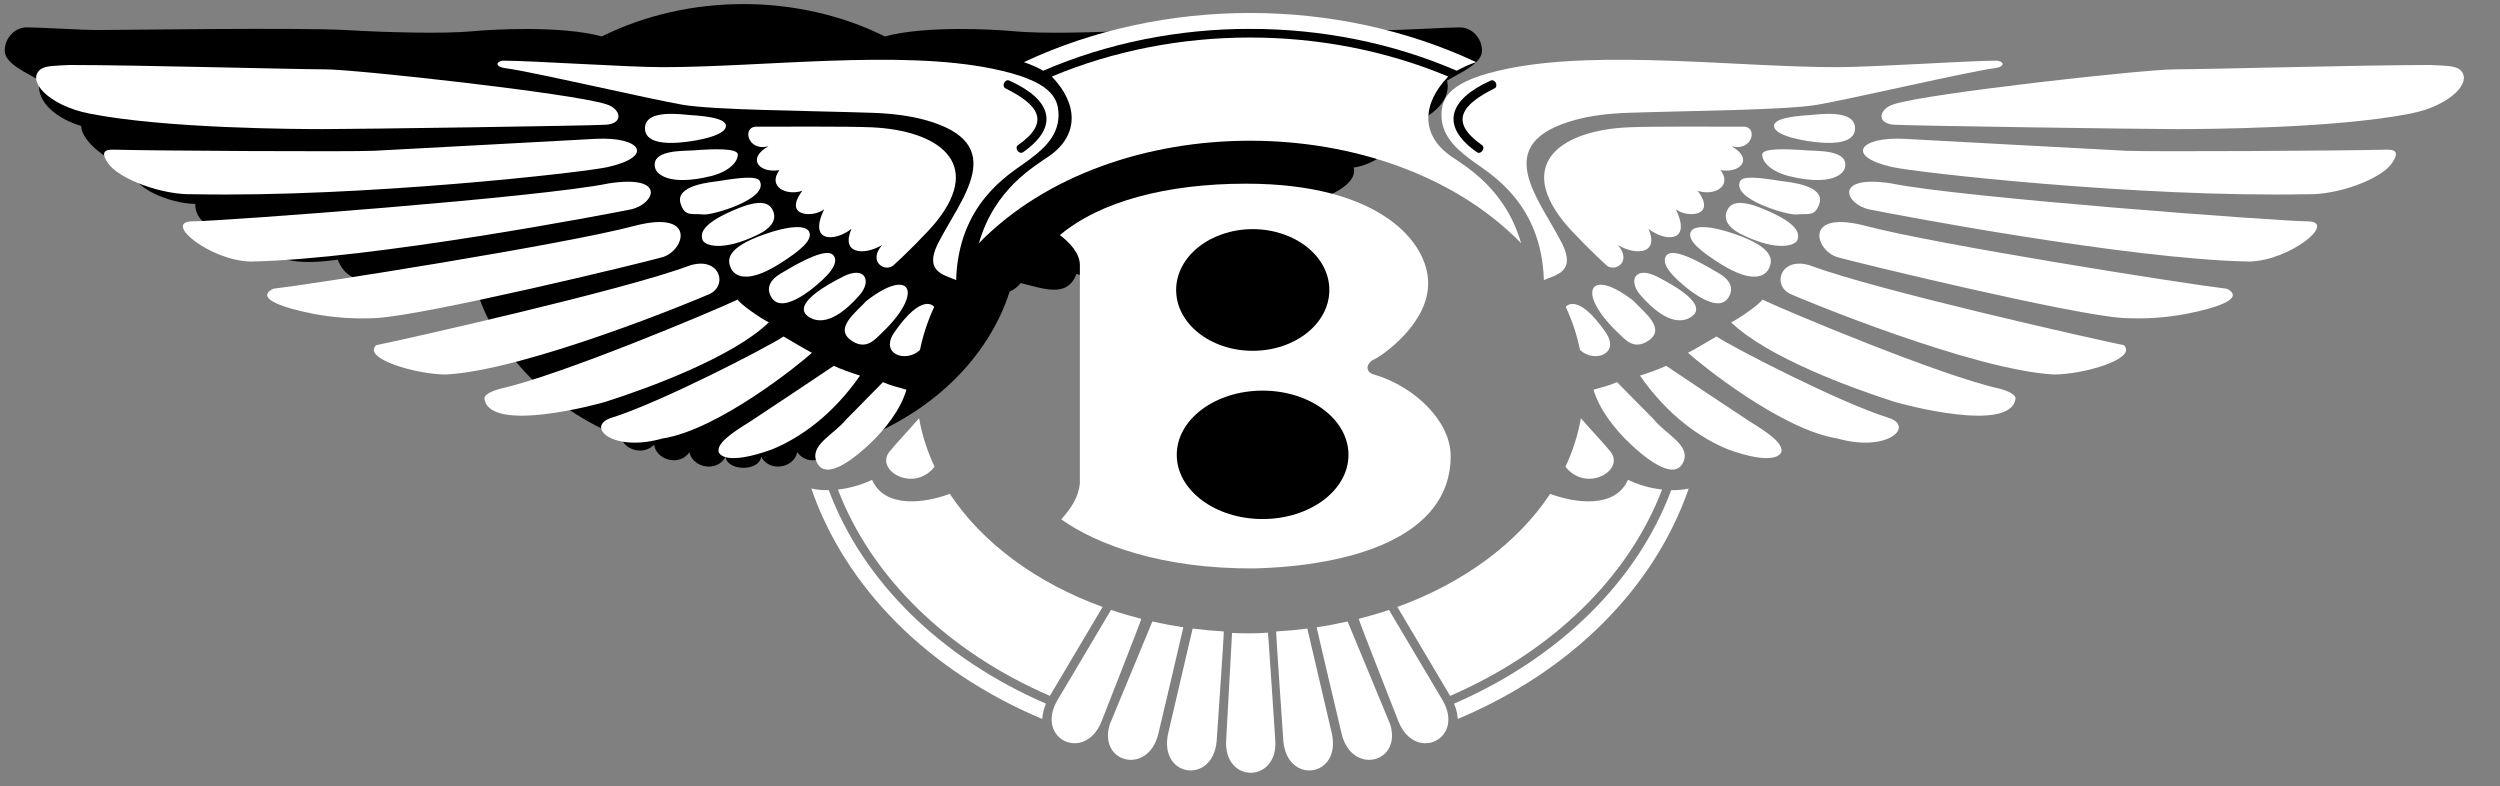 <svg width="264" height="83" viewBox="0 0 264 83" fill="none" xmlns="http://www.w3.org/2000/svg">
<rect x="0" y="0" width="264" height="83" fill="#808080" stroke="none"/>
<g clip-path="url(#clip0_413_1644)">
<path d="M80.383 48.236C81.265 49.901 83.832 49.429 84.198 47.754C85.254 49.295 87.698 48.576 87.931 46.955C88.954 48.071 90.982 47.624 91.441 46.179C91.435 46.2 91.448 46.158 91.441 46.179C98.964 43.08 104.47 37.474 106.624 30.782C107.081 30.59 107.481 30.283 107.784 29.891C110.111 30.439 112.711 31.535 113.669 28.931C115.722 29.48 120.028 30.915 121.331 27.425C124.342 27.836 128.72 28.11 129.269 24.958C131.868 24.958 136.383 24.546 136.383 21.531C138.984 21.531 143.499 19.749 142.951 17.693C145.278 17.419 148.426 14.952 148.426 13.308C150.752 12.623 153.353 10.84 152.805 8.511C154.172 7.688 156.499 6.729 156.499 5.359C156.499 3.989 155.404 2.892 154.172 2.892C152.94 2.892 148.288 3.174 146.646 3.174C145.005 3.174 125.162 2.899 120.51 3.174C115.858 3.448 109.973 3.577 107.099 3.303C104.982 3.099 97.77 2.685 93.439 3.845C84.268 -0.707 72.733 -0.709 63.559 3.845C59.23 2.686 52.017 3.1 49.899 3.301C47.025 3.575 41.141 3.445 36.488 3.172C31.835 2.897 11.993 3.172 10.351 3.172C8.709 3.172 4.057 2.889 2.825 2.889C1.592 2.889 0.5 3.987 0.5 5.357C0.5 6.728 2.827 7.687 4.195 8.509C3.647 10.839 6.248 12.62 8.574 13.305C8.574 14.95 11.721 17.417 14.047 17.691C13.5 19.747 18.016 21.529 20.616 21.529C20.616 24.543 25.132 24.956 27.731 24.956C28.279 28.108 32.658 27.834 35.669 27.423C36.972 30.914 41.279 29.479 43.331 28.929C44.289 31.534 46.889 30.437 49.216 29.889C49.533 30.302 49.933 30.589 50.376 30.779C52.53 37.473 58.037 43.079 65.559 46.178C65.552 46.157 65.564 46.199 65.559 46.178C66.018 47.623 68.046 48.07 69.069 46.954C69.302 48.575 71.746 49.293 72.802 47.753C73.167 49.428 75.735 49.9 76.616 48.235C76.826 49.792 80.173 49.792 80.383 48.236Z" fill="black"/>
<path d="M92.089 50.672C93.445 53.755 97.733 53.113 100.301 52.151C103.726 57.331 109.422 61.548 116.437 64.095L110.865 73.484C100.035 68.793 92.017 60.941 88.484 51.696C89.735 51.558 90.953 51.212 92.089 50.672Z" fill="white"/>
<path d="M110.059 75.921C98.102 70.901 89.313 62.119 85.673 51.591C86.274 51.722 86.897 51.772 87.52 51.761C91.086 61.337 99.318 69.476 110.454 74.308C110.229 74.819 110.096 75.365 110.059 75.921ZM116.315 76.202C116.314 76.208 116.312 76.214 116.31 76.219C114.537 80.555 109.28 78.046 111.659 73.953L117.324 64.408C118.363 64.757 119.427 65.07 120.517 65.349C120.539 65.496 116.377 76.005 116.315 76.202ZM122.306 77.551C121.209 81.889 115.95 80.566 117.187 76.506L121.69 65.628C122.761 65.87 123.852 66.075 124.961 66.24C124.973 66.281 122.306 77.551 122.306 77.551ZM128.48 78.236C128.089 82.903 122.326 82.093 123.359 77.445C123.359 77.449 125.933 66.402 125.942 66.378C127.024 66.514 128.12 66.618 129.234 66.681C129.273 66.782 128.484 78.143 128.48 78.236ZM129.483 78.165C129.483 78.167 130.097 66.869 130.106 66.841C131.184 66.886 132.777 66.918 133.887 66.806C133.939 66.903 134.654 78.048 134.665 78.139C135.013 82.707 129.208 82.8 129.483 78.165ZM4.295 7.313C4.812 6.92 5.924 6.941 7.329 6.863C14.48 6.863 31.091 7.322 34.322 7.322C37.552 7.322 60.391 9.845 63.966 10.993C65.581 11.453 65.927 13.057 63.966 13.172C62.005 13.288 37.623 13.634 34.163 13.634C31.479 13.634 17.519 13.587 9.451 11.996C5.087 11.135 2.744 8.489 4.295 7.313ZM12.15 15.807C16.303 15.922 37.065 16.038 39.489 15.922C41.91 15.807 60.713 14.776 62.905 14.661C67.645 14.413 69.18 16.512 64.174 17.643C61.636 18.218 38.22 20.855 20.456 20.511C17.11 20.626 12.612 18.905 11.458 17.299C10.305 15.694 11.574 15.807 12.15 15.807ZM20.226 23.378C23.11 23.378 57.137 20.855 64.29 19.365C70.51 18.423 69.107 21.601 66.595 22.116C64.484 22.55 39.257 27.392 26.454 27.62C22.185 27.507 17.226 23.492 20.226 23.378ZM28.875 30.488C32.914 30.028 59.791 25.786 67.058 23.836C73.63 22.143 72.303 26.485 69.942 27.163C67.838 27.765 44.933 33.309 39.719 33.586C37.508 33.701 35.291 33.553 33.116 33.143C25.75 31.678 28.875 30.488 28.875 30.488ZM39.719 36.451C42.603 35.878 66.019 30.601 72.71 28.08C75.97 26.951 76.95 30.134 74.901 31.061C73.632 31.634 55.638 39.088 47.102 39.547C43.988 39.547 38.227 37.88 39.719 36.451ZM77.899 31.634C75.247 32.895 59.098 39.663 52.868 41.039C52.003 41.268 51.09 41.648 51.163 42.126C51.717 45.788 63.182 42.673 63.977 42.42C68.386 41.015 77.375 37.735 81.187 34.042C80.265 33.584 78.131 32.093 77.899 31.634ZM82.744 35.534C81.015 36.68 69.71 42.532 64.52 44.136C61.808 45.034 64.662 47.807 69.958 46.305C75.812 45.403 84.359 38.517 85.744 37.255C85.052 36.911 83.553 35.993 82.744 35.534ZM88.052 38.632C85.962 40.053 81.938 42.71 79.383 44.406C78.33 45.105 75.814 46.488 75.869 47.593C75.895 48.121 76.905 49.124 81.522 47.457C84.393 46.288 87.868 43.912 90.82 39.664C90.243 39.49 88.743 38.974 88.052 38.632ZM93.242 40.351C92.16 41.426 90.762 42.897 89.394 44.251C88.134 45.866 85.327 47.029 86.293 48.895C87.339 50.916 90.633 48.008 91.819 46.895C93.496 45.319 95.115 43.237 95.723 41.153C94.915 40.924 93.992 40.695 93.242 40.351Z" fill="white"/>
<path d="M53.1 6.405C56.1 6.405 66.249 7.093 69.942 7.093C80.549 7.093 94.903 5.233 104.77 7.248C110.903 8.5 111.782 10.266 111.782 12.164C111.782 14.633 109.707 16.116 108.236 17.188C106.507 18.449 101.199 21.545 100.969 29.574C99.586 29.001 97.625 28.657 99.01 25.789C101.426 20.983 106.859 15.13 97.567 12.636C96.101 12.244 94.295 11.987 92.089 11.912C85.284 11.684 75.416 11.633 72.07 11.06C68.725 10.487 56.098 7.555 53.446 7.212C52.292 7.091 52.292 6.518 53.1 6.405Z" fill="white"/>
<path d="M79.767 13.379C82.188 13.379 89.605 13.329 92.092 13.446C98.972 13.771 103.885 17.104 98.916 23.358C97.943 24.58 95.341 27.142 94.303 28.059C93.38 28.748 91.649 27.6 93.148 25.881C91.186 27.027 88.765 26.798 89.918 24.161C88.186 25.538 85.304 25.652 87.034 22.098C85.881 23.015 82.651 22.902 84.726 20.148C82.997 20.721 81.036 19.688 82.305 17.969C80.113 18.315 78.844 16.708 81.152 15.448C78.96 16.015 78.384 13.492 79.767 13.379ZM72.999 12.16C72.066 12.101 68.014 11.446 68.111 13.617C68.208 15.79 72.709 14.97 73.634 14.799C75.337 14.484 76.698 13.967 76.658 13.265C76.619 12.545 74.845 12.275 72.999 12.16ZM73.164 15.883C72.18 15.958 68.641 15.785 69.193 17.772C69.367 18.397 70.668 19.662 75.019 18.611C76.926 18.15 77.914 17.134 77.914 16.326C77.914 15.621 75.35 15.718 73.164 15.883ZM75.958 19.11C75.258 19.225 71.201 19.5 71.88 21.534C72.356 22.952 73.085 22.504 74.323 22.651C75.138 22.747 81.183 21.054 80.238 19.127C79.958 18.553 78.18 18.747 75.958 19.11ZM77.965 21.992C73.941 23.616 73.993 24.716 74.177 25.309C74.358 25.905 76.203 26.64 80.021 24.785C81.954 23.845 81.979 22.777 81.504 22.022C80.91 21.075 79.409 21.408 77.965 21.992ZM80.781 24.723C76.593 26.175 76.832 27.5 77.163 28.277C77.528 29.137 78.852 30.052 82.347 27.838C84.459 26.502 85.832 25.382 85.456 24.493C85.115 23.685 83.119 23.895 80.781 24.723ZM82.421 28.895C81.322 29.557 80.822 30.454 81.515 31.476C82.754 33.307 86.407 30.076 87.324 29.088C88.005 28.355 88.441 27.585 88.055 27.021C87.657 26.441 86.418 26.485 82.421 28.895ZM89.034 29.206C84.157 31.678 84.625 32.877 85.304 33.389C86.055 33.954 87.823 34.548 90.78 31.15C92.077 29.662 91.364 28.032 89.034 29.206ZM91.469 31.799C90.44 32.944 88.028 34.669 89.895 35.954C91.469 37.037 92.392 35.848 93.167 35.111C97.647 30.826 96.165 28.113 91.469 31.799Z" fill="white"/>
<path d="M106.187 9.337C109.612 11.04 111.028 12.848 107.512 15.319C107.081 15.621 107.613 16.371 108.043 16.069C111.913 13.353 111.081 10.534 106.6 8.517C106.129 8.282 105.717 9.103 106.187 9.337Z" fill="black"/>
<path d="M153.194 48.157C153.194 44.498 149.405 40.84 145.196 39.579C144.071 39.326 144.249 38.332 145.125 37.94C145.967 37.56 150.879 34.155 150.81 29.866C150.81 25.704 145.896 19.396 131.579 19.396C123.157 19.396 116.139 21.288 111.928 24.822C112.909 25.579 114.034 26.714 114.034 27.976V51.061C113.893 52.449 113.191 53.584 112.067 54.846C115.847 57.514 122.616 60.059 132.335 60.028C142.722 59.775 153.194 56.734 153.194 48.157Z" fill="white"/>
<path d="M132.29 37.044C136.757 37.044 140.379 34.169 140.379 30.622C140.379 27.074 136.757 24.198 132.29 24.198C127.823 24.198 124.201 27.074 124.201 30.622C124.201 34.169 127.823 37.044 132.29 37.044Z" fill="black"/>
<path d="M133.332 54.81C138.34 54.81 142.4 51.775 142.4 48.03C142.4 44.285 138.34 41.25 133.332 41.25C128.325 41.25 124.265 44.285 124.265 48.03C124.265 51.775 128.325 54.81 133.332 54.81Z" fill="black"/>
<path d="M97.151 36.953C97.467 35.389 97.974 33.868 98.652 32.408C98.613 32.35 97.413 30.825 94.458 35.071C92.826 37.413 95.708 38.356 97.151 36.953ZM97.055 44.166C95.839 45.57 94.692 46.75 93.934 47.691C92.351 49.66 96.47 52.086 98.689 49.288C97.92 47.659 97.371 45.937 97.055 44.166ZM153.829 7.469C154.482 7.102 155.169 6.798 155.88 6.561C141.11 -0.36 122.888 -0.36 108.12 6.561C108.887 6.826 109.576 7.127 110.169 7.469C123.846 1.547 140.272 1.599 153.829 7.469Z" fill="white"/>
<path d="M160.628 25.68C158.97 19.945 154.83 17.612 153.224 16.495C149.996 14.253 150.172 10.939 152.931 8.083C139.75 2.559 124.095 2.622 111.069 8.083C113.828 10.939 114.002 14.253 110.775 16.495C109.17 17.612 105.028 19.945 103.372 25.68C117.451 11.254 146.549 11.252 160.628 25.68ZM171.911 50.672C170.553 53.755 166.265 53.113 163.699 52.151C160.274 57.331 154.578 61.548 147.561 64.095L153.135 73.484C163.965 68.793 171.981 60.941 175.518 51.695C174.266 51.558 173.047 51.212 171.911 50.672Z" fill="white"/>
<path d="M153.941 75.921C165.898 70.901 174.689 62.119 178.327 51.591C177.72 51.719 177.1 51.776 176.48 51.761C172.914 61.338 164.682 69.476 153.546 74.308C153.771 74.819 153.904 75.365 153.941 75.921ZM147.683 76.202L147.691 76.219C149.463 80.555 154.72 78.046 152.341 73.953L146.676 64.408C145.638 64.757 144.575 65.07 143.483 65.349C143.461 65.496 147.623 76.005 147.683 76.202ZM141.692 77.551C142.791 81.889 148.048 80.566 146.811 76.506C146.811 76.506 142.544 66.192 142.308 65.628C141.24 65.87 140.149 66.075 139.039 66.24C139.027 66.281 141.692 77.551 141.692 77.551ZM135.52 78.236C135.911 82.903 141.672 82.093 140.639 77.445C140.641 77.449 138.067 66.402 138.056 66.378C136.974 66.514 135.876 66.618 134.764 66.681C134.727 66.782 135.517 78.143 135.52 78.236ZM259.705 7.313C259.188 6.92 258.076 6.941 256.671 6.863C249.52 6.863 232.909 7.322 229.679 7.322C226.448 7.322 203.609 9.845 200.034 10.993C198.419 11.453 198.073 13.057 200.034 13.172C201.996 13.288 226.375 13.634 229.836 13.634C232.521 13.634 246.481 13.587 254.547 11.996C258.915 11.135 261.258 8.489 259.705 7.313ZM251.848 15.807C247.695 15.922 226.935 16.038 224.511 15.922C222.09 15.807 203.287 14.776 201.095 14.661C196.355 14.413 194.818 16.512 199.826 17.643C202.362 18.218 225.78 20.855 243.543 20.511C246.887 20.626 251.386 18.905 252.541 17.299C253.695 15.694 252.426 15.807 251.848 15.807ZM243.775 23.378C240.891 23.378 206.863 20.855 199.71 19.365C193.49 18.423 194.893 21.601 197.405 22.116C199.516 22.55 224.742 27.392 237.546 27.62C241.813 27.507 246.773 23.492 243.775 23.378ZM235.125 30.488C231.088 30.028 204.209 25.786 196.944 23.836C190.372 22.143 191.697 26.485 194.06 27.163C196.162 27.765 219.067 33.309 224.281 33.586C226.492 33.701 228.709 33.553 230.884 33.143C238.25 31.678 235.125 30.488 235.125 30.488ZM224.281 36.451C221.397 35.878 197.981 30.601 191.291 28.08C188.032 26.951 187.05 30.134 189.099 31.061C190.368 31.634 208.362 39.088 216.898 39.547C220.012 39.547 225.773 37.88 224.281 36.451ZM186.099 31.634C188.751 32.895 204.902 39.663 211.13 41.039C211.995 41.268 212.908 41.648 212.835 42.126C212.281 45.788 200.816 42.673 200.021 42.42C195.614 41.015 186.623 37.735 182.811 34.042C183.735 33.584 185.869 32.093 186.099 31.634ZM181.254 35.534C182.983 36.68 194.289 42.532 199.478 44.136C202.19 45.034 199.336 47.807 194.04 46.305C188.186 45.403 179.639 38.517 178.254 37.255C178.948 36.911 180.447 35.993 181.254 35.534ZM175.95 38.632C178.039 40.053 182.064 42.71 184.619 44.406C185.672 45.105 188.188 46.488 188.133 47.593C188.107 48.121 187.097 49.124 182.48 47.457C179.609 46.288 176.133 43.912 173.182 39.664C173.757 39.49 175.256 38.974 175.95 38.632ZM170.757 40.351C171.838 41.427 173.238 42.897 174.606 44.251C175.868 45.866 178.675 47.029 177.707 48.895C176.661 50.916 173.367 48.008 172.183 46.895C170.506 45.319 168.885 43.237 168.277 41.153C169.085 40.924 170.008 40.695 170.757 40.351Z" fill="white"/>
<path d="M210.9 6.405C207.9 6.405 197.751 7.093 194.059 7.093C183.449 7.093 169.095 5.233 159.23 7.248C153.097 8.5 152.218 10.266 152.218 12.164C152.218 14.633 154.291 16.116 155.762 17.188C157.493 18.449 162.801 21.545 163.031 29.574C164.414 29.001 166.376 28.657 164.993 25.789C162.575 20.983 157.144 15.13 166.435 12.636C167.901 12.244 169.707 11.987 171.915 11.912C178.72 11.684 188.588 11.633 191.933 11.06C195.277 10.487 207.904 7.555 210.556 7.212C211.709 7.091 211.709 6.518 210.9 6.405Z" fill="white"/>
<path d="M184.231 13.379C181.81 13.379 174.393 13.329 171.906 13.446C165.026 13.771 160.114 17.104 165.082 23.358C166.055 24.58 168.657 27.142 169.696 28.059C170.618 28.748 172.349 27.6 170.848 25.881C172.812 27.027 175.233 26.798 174.08 24.161C175.81 25.538 178.694 25.652 176.964 22.098C178.117 23.015 181.347 22.902 179.27 20.148C181.001 20.721 182.962 19.688 181.692 17.969C183.885 18.315 185.154 16.708 182.845 15.448C185.04 16.015 185.616 13.492 184.231 13.379ZM191.001 12.16C191.934 12.101 195.986 11.446 195.889 13.617C195.792 15.79 191.291 14.97 190.366 14.799C188.663 14.484 187.302 13.967 187.342 13.265C187.381 12.545 189.155 12.275 191.001 12.16ZM190.838 15.883C191.82 15.958 195.361 15.785 194.807 17.772C194.633 18.397 193.334 19.662 188.983 18.611C187.074 18.15 186.088 17.134 186.088 16.326C186.088 15.621 188.65 15.718 190.838 15.883ZM188.04 19.11C188.74 19.225 192.797 19.5 192.118 21.534C191.642 22.952 190.913 22.504 189.676 22.651C188.86 22.747 182.815 21.054 183.76 19.127C184.042 18.553 185.82 18.747 188.04 19.11ZM186.035 21.992C190.057 23.616 190.005 24.716 189.823 25.309C189.64 25.905 187.797 26.64 183.979 24.785C182.045 23.845 182.019 22.777 182.495 22.022C183.09 21.075 184.591 21.408 186.035 21.992ZM183.217 24.723C187.405 26.175 187.166 27.5 186.835 28.277C186.47 29.137 185.147 30.052 181.649 27.838C179.538 26.502 178.164 25.382 178.542 24.493C178.885 23.685 180.88 23.895 183.217 24.723ZM181.578 28.895C182.676 29.557 183.176 30.454 182.483 31.476C181.246 33.307 177.591 30.076 176.674 29.088C175.995 28.355 175.557 27.585 175.943 27.021C176.341 26.441 177.582 26.485 181.578 28.895ZM174.966 29.206C179.843 31.678 179.375 32.877 178.696 33.389C177.945 33.954 176.176 34.548 173.22 31.15C171.923 29.662 172.636 28.032 174.966 29.206ZM172.529 31.799C173.558 32.944 175.971 34.669 174.105 35.954C172.529 37.037 171.606 35.848 170.833 35.111C166.353 30.826 167.835 28.113 172.529 31.799Z" fill="white"/>
<path d="M157.814 9.337C154.389 11.04 152.972 12.848 156.49 15.319C156.919 15.621 156.387 16.371 155.957 16.069C152.089 13.353 152.921 10.534 157.402 8.517C157.872 8.282 158.283 9.103 157.814 9.337Z" fill="black"/>
<path d="M166.849 36.953C166.531 35.389 166.025 33.868 165.346 32.408C165.385 32.35 166.585 30.824 169.54 35.07C171.174 37.413 168.292 38.356 166.849 36.953ZM166.942 44.165C168.159 45.57 169.308 46.75 170.066 47.691C171.649 49.66 167.53 52.086 165.311 49.288C166.08 47.648 166.634 45.933 166.942 44.165Z" fill="white"/>
</g>
<defs>
<clipPath id="clip0_413_1644">
<rect width="263" height="82" fill="white" transform="translate(0.5 0.43)"/>
</clipPath>
</defs>
</svg>
